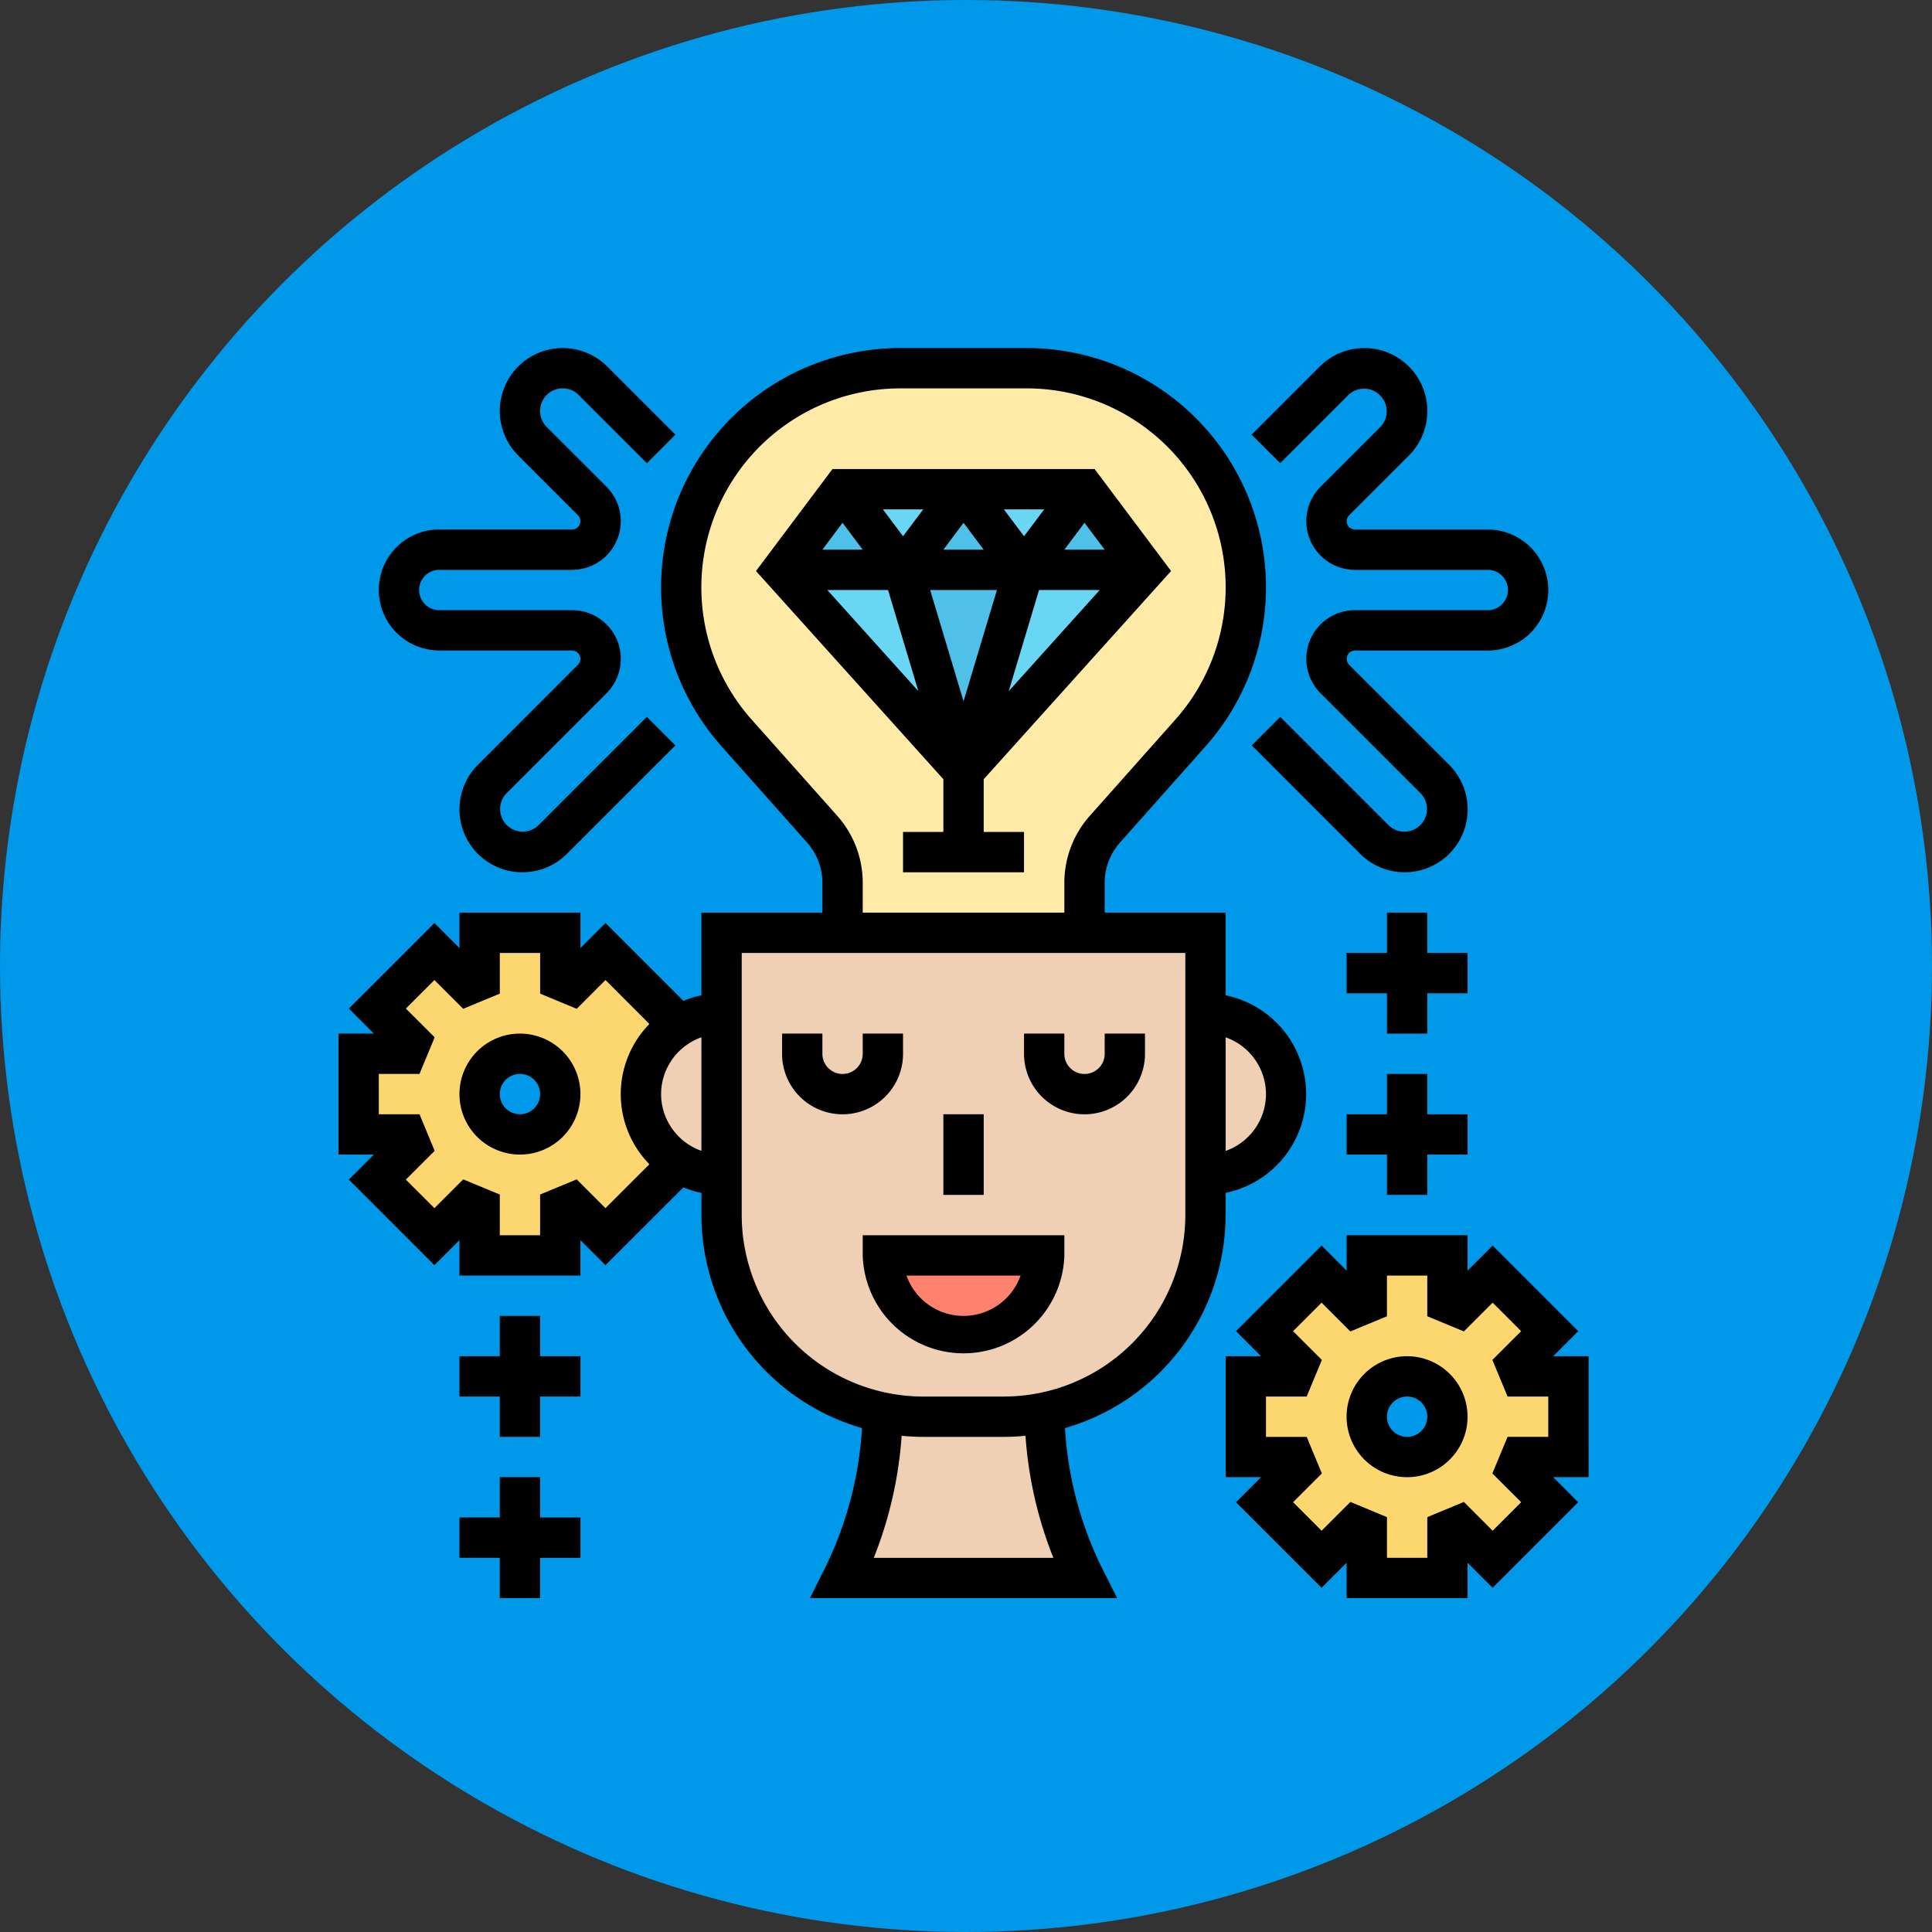 <svg xmlns="http://www.w3.org/2000/svg" xmlns:xlink="http://www.w3.org/1999/xlink" width="136" height="136" viewBox="0 0 136 136">
  <rect x="0" y="0" width="136" height="136" fill="#333333" stroke="none"/>
  <defs>
    <clipPath id="clip-path">
      <rect id="Rectángulo_344569" data-name="Rectángulo 344569" width="88" height="88" transform="translate(1159 5035)" fill="#fff" stroke="#707070" stroke-width="1"/>
    </clipPath>
  </defs>
  <g id="Grupo_1010367" data-name="Grupo 1010367" transform="translate(-1132.174 -5366.628)">
    <circle id="Elipse_4828" data-name="Elipse 4828" cx="68" cy="68" r="68" transform="translate(1132.174 5366.628)" fill="#0098e8"/>
    <g id="Enmascarar_grupo_69" data-name="Enmascarar grupo 69" transform="translate(-3 356.128)" clip-path="url(#clip-path)">
      <g id="habilidades" transform="translate(1157.581 5033.581)">
        <g id="Grupo_931094" data-name="Grupo 931094">
          <g id="Grupo_931078" data-name="Grupo 931078">
            <path id="Trazado_694413" data-name="Trazado 694413" d="M65.29,18.267a15.486,15.486,0,0,1-2.228,7.991,14.3,14.3,0,0,1-1.675,2.257l-6.018,6.77a5.712,5.712,0,0,0-1.434,3.775v3.52H36.9v-3.52a5.712,5.712,0,0,0-1.434-3.775l-6.018-6.77a14.3,14.3,0,0,1-1.675-2.257,15.53,15.53,0,0,1-2.228-7.991A15.4,15.4,0,0,1,40.977,2.839h8.885A15.43,15.43,0,0,1,65.29,18.267Z" fill="#ffeaa7"/>
          </g>
          <g id="Grupo_931079" data-name="Grupo 931079">
            <path id="Trazado_694414" data-name="Trazado 694414" d="M58.194,17.032,45.419,31.226l4.258-14.194Z" fill="#69d6f4"/>
          </g>
          <g id="Grupo_931080" data-name="Grupo 931080">
            <path id="Trazado_694415" data-name="Trazado 694415" d="M53.935,11.355l-4.258,5.677-4.258-5.677Z" fill="#69d6f4"/>
          </g>
          <g id="Grupo_931081" data-name="Grupo 931081">
            <path id="Trazado_694416" data-name="Trazado 694416" d="M45.419,11.355l-4.258,5.677L36.9,11.355Z" fill="#69d6f4"/>
          </g>
          <g id="Grupo_931082" data-name="Grupo 931082">
            <path id="Trazado_694417" data-name="Trazado 694417" d="M41.161,17.032l4.258,14.194L32.645,17.032Z" fill="#69d6f4"/>
          </g>
          <g id="Grupo_931083" data-name="Grupo 931083">
            <path id="Trazado_694418" data-name="Trazado 694418" d="M49.677,17.032,45.419,31.226,41.161,17.032Z" fill="#4fc1e9"/>
          </g>
          <g id="Grupo_931084" data-name="Grupo 931084">
            <path id="Trazado_694419" data-name="Trazado 694419" d="M53.935,11.355l4.258,5.677H49.677Z" fill="#4fc1e9"/>
          </g>
          <g id="Grupo_931085" data-name="Grupo 931085">
            <path id="Trazado_694420" data-name="Trazado 694420" d="M45.419,11.355l4.258,5.677H41.161Z" fill="#4fc1e9"/>
          </g>
          <g id="Grupo_931086" data-name="Grupo 931086">
            <path id="Trazado_694421" data-name="Trazado 694421" d="M36.9,11.355l4.258,5.677H32.645Z" fill="#4fc1e9"/>
          </g>
          <g id="Grupo_931087" data-name="Grupo 931087">
            <path id="Trazado_694422" data-name="Trazado 694422" d="M88,73.806v5.677H84.665c-.17.4-.17.426-.341.823l2.356,2.356L82.663,86.68l-2.356-2.356c-.4.17-.426.17-.823.341V88H73.806V84.665c-.4-.17-.426-.185-.823-.341L70.627,86.68,66.61,82.663l2.356-2.356c-.156-.4-.17-.426-.341-.823H65.29V73.806h3.335c.17-.4.17-.426.341-.823L66.61,70.627l4.017-4.017,2.356,2.356c.4-.17.426-.17.823-.341V65.29h5.677v3.335c.4.17.426.17.823.341l2.356-2.356,4.017,4.017-2.356,2.356c.17.4.17.426.341.823Zm-8.516,2.839a2.839,2.839,0,1,0-2.839,2.839A2.847,2.847,0,0,0,79.484,76.645Z" fill="#fcd770"/>
          </g>
          <g id="Grupo_931088" data-name="Grupo 931088">
            <path id="Trazado_694423" data-name="Trazado 694423" d="M20.212,43.9,25.421,49.1a5.681,5.681,0,0,0-1.05,8.857,5.976,5.976,0,0,0,1.05.823L20.212,63.97l-2.356-2.356c-.4.17-.426.17-.823.341V65.29H11.355V61.955c-.4-.17-.426-.185-.823-.341L8.175,63.97,4.159,59.954,6.515,57.6c-.156-.4-.17-.426-.341-.823H2.839V51.1H6.174c.17-.4.17-.426.341-.823L4.159,47.917,8.175,43.9l2.356,2.356c.4-.17.426-.17.823-.341V42.581h5.677v3.335c.4.17.426.17.823.341ZM17.032,53.935a2.839,2.839,0,1,0-2.839,2.839A2.847,2.847,0,0,0,17.032,53.935Z" fill="#fcd770"/>
          </g>
          <g id="Grupo_931089" data-name="Grupo 931089">
            <path id="Trazado_694424" data-name="Trazado 694424" d="M62.452,48.258a5.677,5.677,0,1,1,0,11.355Z" fill="#f0d0b4"/>
          </g>
          <g id="Grupo_931090" data-name="Grupo 931090">
            <path id="Trazado_694425" data-name="Trazado 694425" d="M51.1,76.361A26.959,26.959,0,0,0,53.935,88H36.9a26.959,26.959,0,0,0,2.839-11.639,14.262,14.262,0,0,0,2.839.284h5.677A14.262,14.262,0,0,0,51.1,76.361Z" fill="#f0d0b4"/>
          </g>
          <g id="Grupo_931091" data-name="Grupo 931091">
            <path id="Trazado_694426" data-name="Trazado 694426" d="M62.452,59.613v2.839A14.178,14.178,0,0,1,48.258,76.645H42.581A14.178,14.178,0,0,1,28.387,62.452V42.581H62.452V59.613Z" fill="#f0d0b4"/>
          </g>
          <g id="Grupo_931092" data-name="Grupo 931092">
            <path id="Trazado_694427" data-name="Trazado 694427" d="M28.387,48.258V59.613a5.727,5.727,0,0,1-2.966-.837,5.976,5.976,0,0,1-1.05-.823,5.68,5.68,0,0,1,4.017-9.694Z" fill="#f0d0b4"/>
          </g>
          <g id="Grupo_931093" data-name="Grupo 931093">
            <path id="Trazado_694428" data-name="Trazado 694428" d="M39.742,65.29H51.1a5.677,5.677,0,1,1-11.355,0Z" fill="#ff826e"/>
          </g>
        </g>
        <g id="Grupo_931095" data-name="Grupo 931095">
          <path id="Trazado_694429" data-name="Trazado 694429" d="M38.323,65.29a7.1,7.1,0,0,0,14.194,0V63.871H38.323ZM49.435,66.71a4.259,4.259,0,0,1-8.031,0Z"/>
          <path id="Trazado_694430" data-name="Trazado 694430" d="M44,55.355h2.839v5.677H44Z"/>
          <path id="Trazado_694431" data-name="Trazado 694431" d="M41.161,51.1V49.677H38.323V51.1a1.419,1.419,0,1,1-2.839,0V49.677H32.645V51.1a4.258,4.258,0,0,0,8.516,0Z"/>
          <path id="Trazado_694432" data-name="Trazado 694432" d="M55.355,51.1a1.419,1.419,0,1,1-2.839,0V49.677H49.677V51.1a4.258,4.258,0,0,0,8.516,0V49.677H55.355Z"/>
          <path id="Trazado_694433" data-name="Trazado 694433" d="M63.871,62.452V60.889a7.1,7.1,0,0,0,0-13.907V41.161H55.355v-2.1a4.261,4.261,0,0,1,1.076-2.829l6.024-6.777A16.845,16.845,0,0,0,49.865,1.419H40.974a16.844,16.844,0,0,0-12.59,28.035l6.024,6.777a4.262,4.262,0,0,1,1.076,2.83v2.1H26.968v5.821a6.965,6.965,0,0,0-1.269.393l-5.483-5.483-1.764,1.763V41.161H9.935v2.494L8.173,41.892,2.15,47.915l1.763,1.763H1.419v8.516H3.913L2.15,59.956l6.022,6.022,1.763-1.763V66.71h8.516V64.216l1.763,1.763L25.7,60.5a6.965,6.965,0,0,0,1.269.393v1.563A15.628,15.628,0,0,0,38.271,77.446a25.647,25.647,0,0,1-2.639,9.918l-1.026,2.055H56.232L55.2,87.366a25.647,25.647,0,0,1-2.639-9.918,15.631,15.631,0,0,0,11.305-15Zm2.839-8.516a4.252,4.252,0,0,1-2.839,4V49.94A4.249,4.249,0,0,1,66.71,53.935ZM36.529,34.347,30.5,27.57A14.007,14.007,0,0,1,40.974,4.258h8.891A14.007,14.007,0,0,1,60.334,27.57L54.31,34.346a7.086,7.086,0,0,0-1.794,4.717v2.1H38.323v-2.1A7.08,7.08,0,0,0,36.529,34.347ZM18.189,59.938l-2.576,1.069v2.864H12.774V61.005L10.2,59.937,8.173,61.965,6.164,59.956,8.19,57.931,7.124,55.355H4.258V52.516H7.122L8.191,49.94,6.164,47.915l2.008-2.008L10.2,47.933l2.576-1.069V44h2.839v2.864l2.576,1.069,2.025-2.027L23.307,49a7.051,7.051,0,0,0,0,9.874l-3.093,3.093Zm5.94-6a4.252,4.252,0,0,1,2.839-4v7.992a4.249,4.249,0,0,1-2.839-4ZM51.741,86.581H39.1a28.532,28.532,0,0,0,1.963-8.593c.5.048,1.006.077,1.52.077h5.677c.514,0,1.021-.028,1.52-.077a28.532,28.532,0,0,0,1.963,8.593ZM48.258,75.226H42.581A12.788,12.788,0,0,1,29.806,62.452V44H61.032V62.452A12.788,12.788,0,0,1,48.258,75.226Z"/>
          <path id="Trazado_694434" data-name="Trazado 694434" d="M78.065,61.032V58.194H80.9V55.355H78.065V52.516H75.226v2.839H72.387v2.839h2.839v2.839Z"/>
          <path id="Trazado_694435" data-name="Trazado 694435" d="M80.9,44H78.065V41.161H75.226V44H72.387v2.839h2.839v2.839h2.839V46.839H80.9Z"/>
          <path id="Trazado_694436" data-name="Trazado 694436" d="M15.613,69.548H12.774v2.839H9.935v2.839h2.839v2.839h2.839V75.226h2.839V72.387H15.613Z"/>
          <path id="Trazado_694437" data-name="Trazado 694437" d="M15.613,80.9H12.774v2.839H9.935v2.839h2.839v2.839h2.839V86.581h2.839V83.742H15.613Z"/>
          <path id="Trazado_694438" data-name="Trazado 694438" d="M44,35.484H41.161v2.839h8.516V35.484H46.839V31.771l13.19-14.656L54.645,9.935H36.194L30.81,17.115,44,31.771Zm3.77-17.032-2.35,7.835-2.35-7.835ZM44,15.613l1.419-1.893,1.419,1.893Zm6.733,2.839h4.274L48.6,25.573Zm1.783-2.839,1.419-1.893,1.419,1.893Zm-2.839-.945-1.419-1.893H51.1Zm-8.516,0-1.419-1.893h2.839Zm-2.839.945H35.484L36.9,13.719Zm1.783,2.839,2.136,7.121-6.41-7.121Z"/>
          <path id="Trazado_694439" data-name="Trazado 694439" d="M8.516,22.71h9.348a.588.588,0,0,1,.416,1L11.233,30.76A4.43,4.43,0,0,0,17.5,37.025l7.635-7.635-2.007-2.007-7.635,7.635a1.592,1.592,0,0,1-2.251-2.251l7.047-7.047a3.426,3.426,0,0,0-2.423-5.849H8.516a1.419,1.419,0,0,1,0-2.839h9.348a3.426,3.426,0,0,0,2.423-5.849L16.078,6.975A1.592,1.592,0,0,1,18.33,4.724l4.8,4.8,2.007-2.007-4.8-4.8a4.43,4.43,0,0,0-6.265,6.265L18.28,13.19a.588.588,0,0,1-.416,1H8.516a4.258,4.258,0,1,0,0,8.516Z"/>
          <path id="Trazado_694440" data-name="Trazado 694440" d="M72.509,4.724A1.592,1.592,0,0,1,74.76,6.975l-4.208,4.208a3.426,3.426,0,0,0,2.423,5.849h9.348a1.419,1.419,0,1,1,0,2.839H72.975a3.426,3.426,0,0,0-2.423,5.849L77.6,32.767a1.592,1.592,0,0,1-2.251,2.251l-7.635-7.635-2.007,2.007,7.635,7.635a4.43,4.43,0,0,0,6.265-6.265l-7.047-7.047a.588.588,0,0,1,.416-1h9.348a4.258,4.258,0,1,0,0-8.516H72.975a.588.588,0,0,1-.416-1l4.208-4.208A4.43,4.43,0,0,0,70.5,2.717l-4.8,4.8L67.713,9.52Z"/>
          <path id="Trazado_694441" data-name="Trazado 694441" d="M76.645,72.387A4.258,4.258,0,1,0,80.9,76.645,4.263,4.263,0,0,0,76.645,72.387Zm0,5.677a1.419,1.419,0,1,1,1.419-1.419A1.42,1.42,0,0,1,76.645,78.065Z"/>
          <path id="Trazado_694442" data-name="Trazado 694442" d="M89.419,72.387H86.926l1.763-1.763L82.666,64.6,80.9,66.365V63.871H72.387v2.494L70.624,64.6,64.6,70.624l1.763,1.763H63.871V80.9h2.494L64.6,82.666l6.022,6.022,1.763-1.763v2.494H80.9V86.926l1.763,1.763,6.022-6.022L86.926,80.9h2.494Zm-2.839,5.677H83.716l-1.069,2.576,2.027,2.025-2.008,2.008-2.025-2.027-2.576,1.069v2.864H75.226V83.715l-2.573-1.069-2.028,2.028-2.008-2.008,2.025-2.025-1.066-2.576H66.71V75.226h2.864l1.069-2.576-2.027-2.025,2.008-2.008,2.025,2.027,2.576-1.069V66.71h2.839v2.864l2.576,1.069,2.025-2.027,2.008,2.008L82.648,72.65l1.069,2.576h2.864Z"/>
          <path id="Trazado_694443" data-name="Trazado 694443" d="M14.194,49.677a4.258,4.258,0,1,0,4.258,4.258A4.263,4.263,0,0,0,14.194,49.677Zm0,5.677a1.419,1.419,0,1,1,1.419-1.419A1.42,1.42,0,0,1,14.194,55.355Z"/>
        </g>
      </g>
    </g>
  </g>
</svg>
